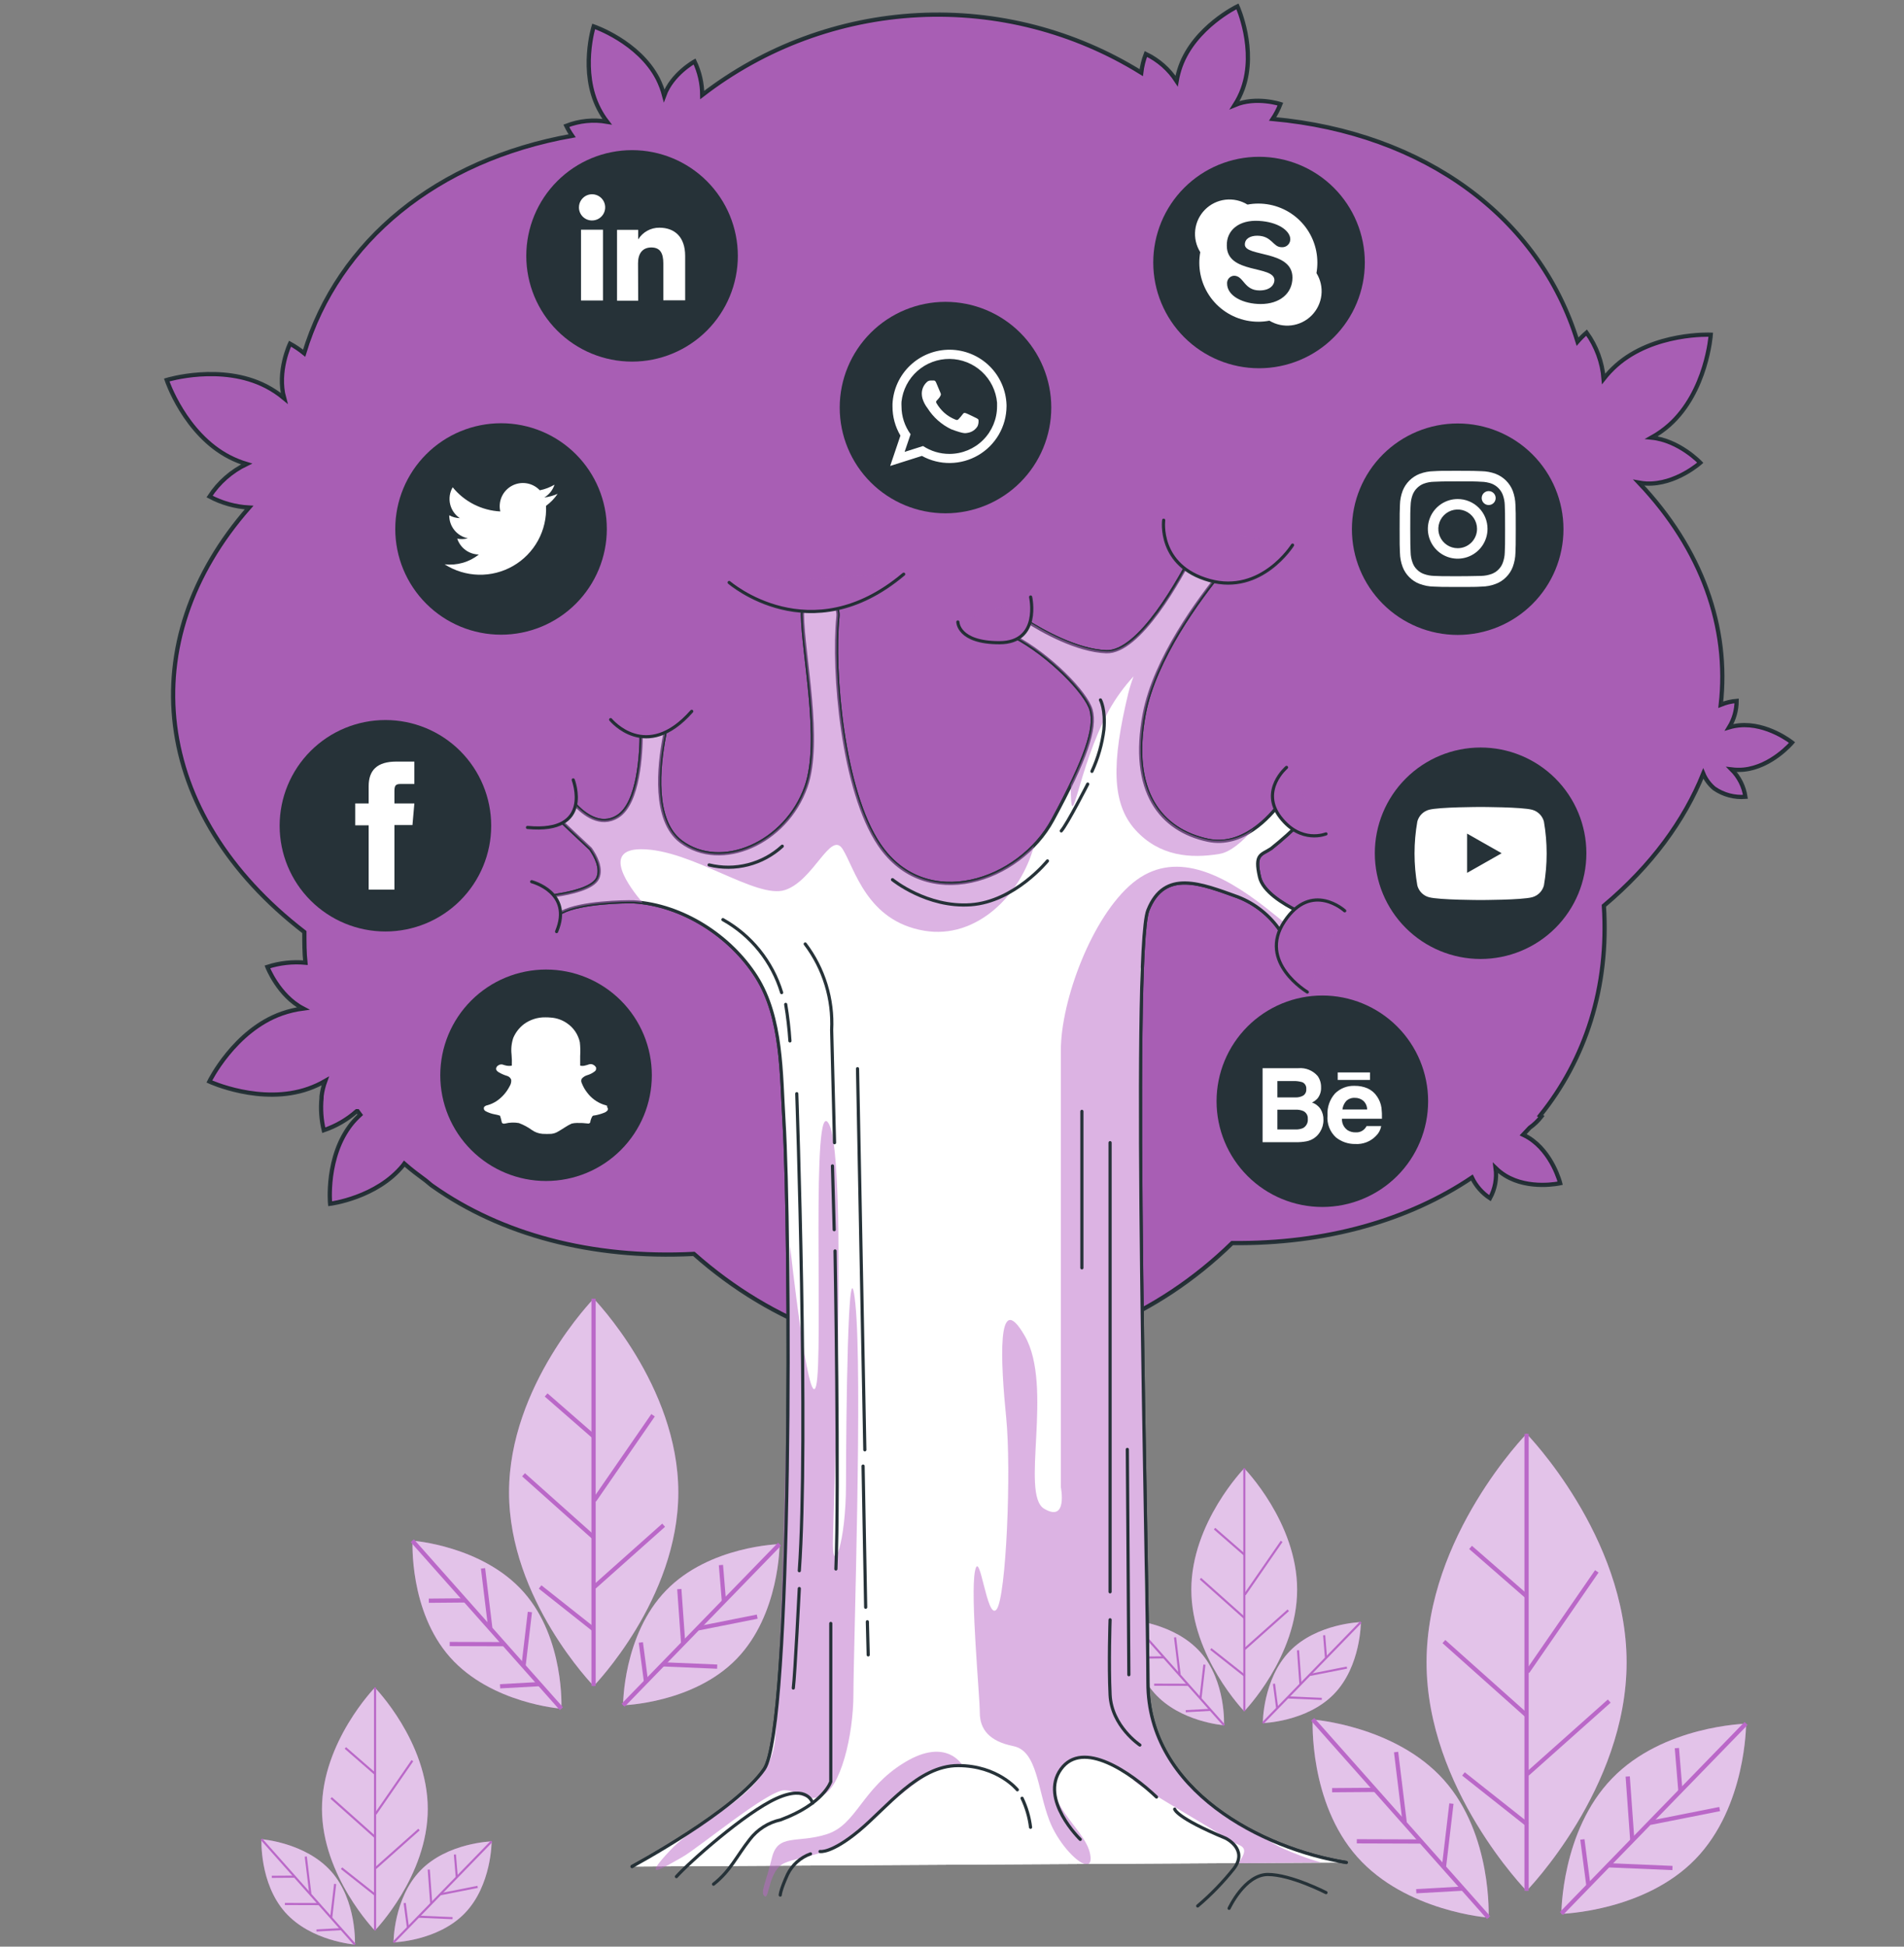 <svg width="450" height="460" viewBox="0 0 450 460" fill="none" xmlns="http://www.w3.org/2000/svg">
<rect x="0" y="0" width="450" height="460" fill="#808080" stroke="none"/>
<path d="M320.784 438.799C332.259 451.741 351.823 453.14 351.823 453.14C351.823 453.14 352.773 433.565 341.297 420.66C329.822 407.756 310.246 406.332 310.246 406.332C310.246 406.332 309.296 425.87 320.784 438.799Z" fill="#BA68C8"/>
<path opacity="0.6" d="M320.784 438.799C332.259 451.741 351.823 453.14 351.823 453.14C351.823 453.14 352.773 433.565 341.297 420.66C329.822 407.756 310.246 406.332 310.246 406.332C310.246 406.332 309.296 425.87 320.784 438.799Z" fill="white"/>
<path d="M337.16 392.816C337.16 422.634 360.799 446.807 360.799 446.807C360.799 446.807 384.437 422.634 384.437 392.816C384.437 362.997 360.799 338.812 360.799 338.812C360.799 338.812 337.16 362.985 337.16 392.816Z" fill="#BA68C8"/>
<path opacity="0.6" d="M337.16 392.816C337.16 422.634 360.799 446.807 360.799 446.807C360.799 446.807 384.437 422.634 384.437 392.816C384.437 362.997 360.799 338.812 360.799 338.812C360.799 338.812 337.16 362.985 337.16 392.816Z" fill="white"/>
<path d="M360.797 446.807V338.812" stroke="#BA68C8" stroke-miterlimit="10"/>
<path d="M360.797 377.199L347.559 365.656" stroke="#BA68C8" stroke-miterlimit="10"/>
<path d="M361.008 395.051L377.396 371.316" stroke="#BA68C8" stroke-miterlimit="10"/>
<path d="M360.796 405.333L341.258 387.906" stroke="#BA68C8" stroke-miterlimit="10"/>
<path d="M361.008 419.183L380.334 401.969" stroke="#BA68C8" stroke-miterlimit="10"/>
<path d="M361.009 431.151L345.883 419.184" stroke="#BA68C8" stroke-miterlimit="10"/>
<path d="M351.823 453.138L310.246 406.293" stroke="#BA68C8" stroke-miterlimit="10"/>
<path d="M325.019 422.949L314.844 423.024" stroke="#BA68C8" stroke-miterlimit="10"/>
<path d="M331.983 430.605L329.957 414.016" stroke="#BA68C8" stroke-miterlimit="10"/>
<path d="M335.86 435.152L320.672 435.102" stroke="#BA68C8" stroke-miterlimit="10"/>
<path d="M341.285 441.074L343.036 426.184" stroke="#BA68C8" stroke-miterlimit="10"/>
<path d="M345.886 446.273L334.723 446.899" stroke="#BA68C8" stroke-miterlimit="10"/>
<path d="M381.012 420.237C368.961 432.642 369.023 452.242 369.023 452.242C369.023 452.242 388.637 451.73 400.688 439.325C412.738 426.92 412.676 407.32 412.676 407.32C412.676 407.32 393.075 407.745 381.012 420.237Z" fill="#BA68C8"/>
<path opacity="0.6" d="M381.012 420.237C368.961 432.642 369.023 452.242 369.023 452.242C369.023 452.242 388.637 451.73 400.688 439.325C412.738 426.92 412.676 407.32 412.676 407.32C412.676 407.32 393.075 407.745 381.012 420.237Z" fill="white"/>
<path d="M369.023 452.176L412.676 407.254" stroke="#BA68C8" stroke-miterlimit="10"/>
<path d="M397.158 423.222L396.32 413.078" stroke="#BA68C8" stroke-miterlimit="10"/>
<path d="M390.035 430.732L406.436 427.484" stroke="#BA68C8" stroke-miterlimit="10"/>
<path d="M385.787 434.929L384.699 419.789" stroke="#BA68C8" stroke-miterlimit="10"/>
<path d="M380.273 440.777L395.274 441.415" stroke="#BA68C8" stroke-miterlimit="10"/>
<path d="M375.435 445.757L373.984 434.664" stroke="#BA68C8" stroke-miterlimit="10"/>
<path d="M106.371 391.615C116.109 402.583 132.685 403.77 132.685 403.77C132.685 403.77 133.485 387.181 123.759 376.213C114.034 365.245 97.508 364.07 97.508 364.07C97.508 364.07 96.645 380.66 106.371 391.615Z" fill="#BA68C8"/>
<path opacity="0.6" d="M106.371 391.615C116.109 402.583 132.685 403.77 132.685 403.77C132.685 403.77 133.485 387.181 123.759 376.213C114.034 365.245 97.508 364.07 97.508 364.07C97.508 364.07 96.645 380.66 106.371 391.615Z" fill="white"/>
<path d="M120.312 352.641C120.312 377.913 140.313 398.4 140.313 398.4C140.313 398.4 160.314 377.913 160.314 352.641C160.314 327.37 140.313 306.883 140.313 306.883C140.313 306.883 120.312 327.37 120.312 352.641Z" fill="#BA68C8"/>
<path opacity="0.6" d="M120.312 352.641C120.312 377.913 140.313 398.4 140.313 398.4C140.313 398.4 160.314 377.913 160.314 352.641C160.314 327.37 140.313 306.883 140.313 306.883C140.313 306.883 120.312 327.37 120.312 352.641Z" fill="white"/>
<path d="M140.285 398.4V306.883" stroke="#BA68C8" stroke-miterlimit="10"/>
<path d="M140.287 339.41L129.074 329.629" stroke="#BA68C8" stroke-miterlimit="10"/>
<path d="M140.461 354.542L154.349 334.43" stroke="#BA68C8" stroke-miterlimit="10"/>
<path d="M140.285 363.258L123.734 348.492" stroke="#BA68C8" stroke-miterlimit="10"/>
<path d="M140.461 375.001L156.849 360.41" stroke="#BA68C8" stroke-miterlimit="10"/>
<path d="M140.462 385.147L127.648 375.004" stroke="#BA68C8" stroke-miterlimit="10"/>
<path d="M132.685 403.77L97.445 364.07" stroke="#BA68C8" stroke-miterlimit="10"/>
<path d="M109.969 378.176L101.344 378.251" stroke="#BA68C8" stroke-miterlimit="10"/>
<path d="M115.873 384.675L114.16 370.609" stroke="#BA68C8" stroke-miterlimit="10"/>
<path d="M119.148 388.522L106.285 388.484" stroke="#BA68C8" stroke-miterlimit="10"/>
<path d="M123.746 393.555L125.234 380.926" stroke="#BA68C8" stroke-miterlimit="10"/>
<path d="M127.65 397.949L118.188 398.474" stroke="#BA68C8" stroke-miterlimit="10"/>
<path d="M157.425 375.826C147.212 386.344 147.262 402.959 147.262 402.959C147.262 402.959 163.875 402.522 174.088 392.003C184.301 381.485 184.251 364.883 184.251 364.883C184.251 364.883 167.638 365.27 157.425 375.826Z" fill="#BA68C8"/>
<path opacity="0.6" d="M157.425 375.826C147.212 386.344 147.262 402.959 147.262 402.959C147.262 402.959 163.875 402.522 174.088 392.003C184.301 381.485 184.251 364.883 184.251 364.883C184.251 364.883 167.638 365.27 157.425 375.826Z" fill="white"/>
<path d="M147.262 402.959L184.251 364.883" stroke="#BA68C8" stroke-miterlimit="10"/>
<path d="M171.099 378.415L170.387 369.82" stroke="#BA68C8" stroke-miterlimit="10"/>
<path d="M165.062 384.78L178.963 382.02" stroke="#BA68C8" stroke-miterlimit="10"/>
<path d="M161.464 388.333L160.551 375.504" stroke="#BA68C8" stroke-miterlimit="10"/>
<path d="M156.801 393.293L169.501 393.831" stroke="#BA68C8" stroke-miterlimit="10"/>
<path d="M152.699 397.515L151.461 388.121" stroke="#BA68C8" stroke-miterlimit="10"/>
<path d="M67.395 451.877C73.496 458.748 83.884 459.498 83.884 459.498C83.884 459.498 84.384 449.104 78.283 442.233C72.183 435.363 61.795 434.613 61.795 434.613C61.795 434.613 61.295 445.007 67.395 451.877Z" fill="#BA68C8"/>
<path opacity="0.6" d="M67.395 451.877C73.496 458.748 83.884 459.498 83.884 459.498C83.884 459.498 84.384 449.104 78.283 442.233C72.183 435.363 61.795 434.613 61.795 434.613C61.795 434.613 61.295 445.007 67.395 451.877Z" fill="white"/>
<path d="M76.098 427.455C76.098 443.295 88.598 456.186 88.598 456.186C88.598 456.186 101.099 443.345 101.099 427.455C101.099 411.565 88.598 398.785 88.598 398.785C88.598 398.785 76.098 411.615 76.098 427.455Z" fill="#BA68C8"/>
<path opacity="0.6" d="M76.098 427.455C76.098 443.295 88.598 456.186 88.598 456.186C88.598 456.186 101.099 443.345 101.099 427.455C101.099 411.565 88.598 398.785 88.598 398.785C88.598 398.785 76.098 411.615 76.098 427.455Z" fill="white"/>
<path d="M88.644 456.136V398.785" stroke="#BA68C8" stroke-width="0.5" stroke-miterlimit="10"/>
<path d="M88.65 419.164L81.625 413.043" stroke="#BA68C8" stroke-width="0.5" stroke-miterlimit="10"/>
<path d="M88.762 428.643L97.462 416.051" stroke="#BA68C8" stroke-width="0.5" stroke-miterlimit="10"/>
<path d="M88.649 434.104L78.273 424.859" stroke="#BA68C8" stroke-width="0.5" stroke-miterlimit="10"/>
<path d="M88.762 441.46L99.025 432.328" stroke="#BA68C8" stroke-width="0.5" stroke-miterlimit="10"/>
<path d="M88.76 447.823L80.723 441.465" stroke="#BA68C8" stroke-width="0.5" stroke-miterlimit="10"/>
<path d="M83.882 459.498L61.793 434.613" stroke="#BA68C8" stroke-width="0.5" stroke-miterlimit="10"/>
<path d="M69.647 443.461L64.234 443.498" stroke="#BA68C8" stroke-width="0.5" stroke-miterlimit="10"/>
<path d="M73.345 447.534L72.269 438.715" stroke="#BA68C8" stroke-width="0.5" stroke-miterlimit="10"/>
<path d="M75.395 449.939L67.332 449.914" stroke="#BA68C8" stroke-width="0.5" stroke-miterlimit="10"/>
<path d="M78.285 453.091L79.21 445.184" stroke="#BA68C8" stroke-width="0.5" stroke-miterlimit="10"/>
<path d="M80.735 455.852L74.797 456.177" stroke="#BA68C8" stroke-width="0.5" stroke-miterlimit="10"/>
<path d="M99.383 441.983C92.983 448.579 93.008 458.985 93.008 458.985C93.008 458.985 103.421 458.71 109.821 452.127C116.221 445.543 116.196 435.125 116.196 435.125C116.196 435.125 105.783 435.4 99.383 441.983Z" fill="#BA68C8"/>
<path opacity="0.6" d="M99.383 441.983C92.983 448.579 93.008 458.985 93.008 458.985C93.008 458.985 103.421 458.71 109.821 452.127C116.221 445.543 116.196 435.125 116.196 435.125C116.196 435.125 105.783 435.4 99.383 441.983Z" fill="white"/>
<path d="M93.008 458.985L116.196 435.125" stroke="#BA68C8" stroke-width="0.5" stroke-miterlimit="10"/>
<path d="M107.962 443.611L107.512 438.227" stroke="#BA68C8" stroke-width="0.5" stroke-miterlimit="10"/>
<path d="M104.172 447.595L112.885 445.871" stroke="#BA68C8" stroke-width="0.5" stroke-miterlimit="10"/>
<path d="M101.92 449.818L101.332 441.785" stroke="#BA68C8" stroke-width="0.5" stroke-miterlimit="10"/>
<path d="M98.984 452.926L106.96 453.263" stroke="#BA68C8" stroke-width="0.5" stroke-miterlimit="10"/>
<path d="M96.424 455.575L95.648 449.691" stroke="#BA68C8" stroke-width="0.5" stroke-miterlimit="10"/>
<path d="M272.816 400.061C278.904 406.932 289.292 407.681 289.292 407.681C289.292 407.681 289.804 397.288 283.704 390.417C277.604 383.546 267.216 382.797 267.216 382.797C267.216 382.797 266.741 393.19 272.816 400.061Z" fill="#BA68C8"/>
<path opacity="0.6" d="M272.816 400.061C278.904 406.932 289.292 407.681 289.292 407.681C289.292 407.681 289.804 397.288 283.704 390.417C277.604 383.546 267.216 382.797 267.216 382.797C267.216 382.797 266.741 393.19 272.816 400.061Z" fill="white"/>
<path d="M281.566 375.638C281.566 391.478 294.067 404.37 294.067 404.37C294.067 404.37 306.568 391.528 306.568 375.638C306.568 359.748 294.067 346.969 294.067 346.969C294.067 346.969 281.566 359.811 281.566 375.638Z" fill="#BA68C8"/>
<path opacity="0.6" d="M281.566 375.638C281.566 391.478 294.067 404.37 294.067 404.37C294.067 404.37 306.568 391.528 306.568 375.638C306.568 359.748 294.067 346.969 294.067 346.969C294.067 346.969 281.566 359.811 281.566 375.638Z" fill="white"/>
<path d="M294.094 404.32V346.969" stroke="#BA68C8" stroke-width="0.5" stroke-miterlimit="10"/>
<path d="M294.093 367.356L287.055 361.223" stroke="#BA68C8" stroke-width="0.5" stroke-miterlimit="10"/>
<path d="M294.207 376.826L302.907 364.234" stroke="#BA68C8" stroke-width="0.5" stroke-miterlimit="10"/>
<path d="M294.094 382.3L283.719 373.043" stroke="#BA68C8" stroke-width="0.5" stroke-miterlimit="10"/>
<path d="M294.207 389.656L304.47 380.512" stroke="#BA68C8" stroke-width="0.5" stroke-miterlimit="10"/>
<path d="M294.21 396.006L286.172 389.66" stroke="#BA68C8" stroke-width="0.5" stroke-miterlimit="10"/>
<path d="M289.318 407.681L267.242 382.797" stroke="#BA68C8" stroke-width="0.5" stroke-miterlimit="10"/>
<path d="M275.096 391.641L269.684 391.691" stroke="#BA68C8" stroke-width="0.5" stroke-miterlimit="10"/>
<path d="M278.794 395.717L277.719 386.91" stroke="#BA68C8" stroke-width="0.5" stroke-miterlimit="10"/>
<path d="M280.844 398.123L272.781 398.098" stroke="#BA68C8" stroke-width="0.5" stroke-miterlimit="10"/>
<path d="M283.73 401.271L284.656 393.363" stroke="#BA68C8" stroke-width="0.5" stroke-miterlimit="10"/>
<path d="M286.171 404.031L280.246 404.356" stroke="#BA68C8" stroke-width="0.5" stroke-miterlimit="10"/>
<path d="M304.832 390.167C298.432 396.763 298.457 407.169 298.457 407.169C298.457 407.169 308.87 406.894 315.27 400.31C321.671 393.727 321.633 383.309 321.633 383.309C321.633 383.309 311.233 383.583 304.832 390.167Z" fill="#BA68C8"/>
<path opacity="0.6" d="M304.832 390.167C298.432 396.763 298.457 407.169 298.457 407.169C298.457 407.169 308.87 406.894 315.27 400.31C321.671 393.727 321.633 383.309 321.633 383.309C321.633 383.309 311.233 383.583 304.832 390.167Z" fill="white"/>
<path d="M298.457 407.169L321.633 383.309" stroke="#BA68C8" stroke-width="0.5" stroke-miterlimit="10"/>
<path d="M313.395 391.794L312.957 386.41" stroke="#BA68C8" stroke-width="0.5" stroke-miterlimit="10"/>
<path d="M309.621 395.778L318.334 394.055" stroke="#BA68C8" stroke-width="0.5" stroke-miterlimit="10"/>
<path d="M307.356 398.01L306.781 389.965" stroke="#BA68C8" stroke-width="0.5" stroke-miterlimit="10"/>
<path d="M304.43 401.109L312.393 401.447" stroke="#BA68C8" stroke-width="0.5" stroke-miterlimit="10"/>
<path d="M301.869 403.759L301.094 397.875" stroke="#BA68C8" stroke-width="0.5" stroke-miterlimit="10"/>
<path d="M412.083 181.874C418.696 181.224 423.546 175.465 423.546 175.465C423.546 175.465 417.671 170.756 411.046 171.405C410.241 171.481 409.445 171.636 408.671 171.867C409.824 169.987 410.438 167.827 410.446 165.621C409.157 165.728 407.892 166.031 406.695 166.521C408.746 148.295 402.27 129.794 387.344 114.054C387.935 114.163 388.532 114.234 389.132 114.266C396.032 114.566 401.858 109.344 401.858 109.344C401.858 109.344 396.857 104.06 390.32 103.411C391.816 102.574 393.22 101.582 394.507 100.45C403.395 92.543 404.333 79.088 404.333 79.088C404.333 79.088 390.857 78.464 381.969 86.371C380.892 87.338 379.901 88.395 379.007 89.532C378.691 85.589 377.299 81.808 374.981 78.601C374.217 79.255 373.502 79.965 372.844 80.725C363.856 51.419 336.792 31.369 300.79 28.108C301.524 27.007 302.135 25.83 302.615 24.598C302.615 24.598 296.865 22.699 291.815 24.835C292.584 23.628 293.221 22.343 293.715 21C297.078 11.694 292.465 1.5 292.465 1.5C292.465 1.5 282.364 6.372 279.002 15.666C278.599 16.8 278.293 17.966 278.089 19.151C276.299 16.391 273.781 14.178 270.814 12.755C270.272 14.175 269.906 15.656 269.726 17.165C253.955 7.372 235.565 2.63 217.021 3.574C198.477 4.519 180.665 11.105 165.971 22.449C165.95 19.709 165.332 17.006 164.158 14.529C164.158 14.529 158.833 17.452 156.971 22.587C156.607 21.205 156.1 19.865 155.458 18.589C150.933 9.845 140.307 6.234 140.307 6.234C140.307 6.234 136.982 16.94 141.557 25.735C142.105 26.803 142.749 27.82 143.482 28.77C140.242 28.205 136.909 28.538 133.844 29.732C134.239 30.551 134.698 31.336 135.22 32.081C103.28 37.765 79.929 56.915 71.879 83.461C70.836 82.612 69.719 81.86 68.541 81.212C68.541 81.212 65.404 87.77 67.154 94.104C65.835 93.007 64.402 92.056 62.879 91.268C52.303 85.822 39.402 89.794 39.402 89.794C39.402 89.794 43.665 102.586 54.253 108.02C55.543 108.682 56.89 109.225 58.278 109.644C54.711 111.354 51.684 114.012 49.528 117.327C52.412 118.87 55.599 119.761 58.866 119.938C31.089 151.555 35.627 192.292 71.929 220.249C71.929 222.748 71.929 225.109 72.179 227.482C69.146 227.206 66.089 227.546 63.191 228.482C63.191 228.482 65.804 235.265 71.629 238.313C69.926 238.536 68.25 238.933 66.629 239.5C55.378 243.472 49.478 255.564 49.478 255.564C49.478 255.564 61.716 261.223 72.929 257.251C74.294 256.769 75.613 256.163 76.867 255.44C76.437 256.61 76.143 257.825 75.992 259.062C75.985 259.2 75.985 259.337 75.992 259.474C75.745 262.022 75.922 264.593 76.517 267.082C79.382 266.114 82.025 264.585 84.292 262.585H84.505C84.705 262.872 84.917 263.147 85.13 263.422C84.393 264.09 83.708 264.812 83.079 265.583C76.904 273.316 78.017 284.459 78.017 284.459C78.017 284.459 89.055 283.072 95.305 275.327L95.555 274.977C97.218 276.451 98.843 277.65 100.655 278.987C101.443 279.637 101.905 280.061 102.393 280.374C118.369 291.617 139.657 297.538 163.996 296.301C201.573 329.655 255.45 328.568 291.215 293.74C313.516 293.978 332.967 288.294 347.88 278.263C348.831 280.247 350.31 281.933 352.155 283.135C353.348 280.959 353.812 278.46 353.48 276.002C354.168 276.673 354.927 277.268 355.743 277.775C361.393 281.261 368.744 279.599 368.744 279.599C368.744 279.599 366.918 272.304 361.243 268.819C360.838 268.573 360.421 268.347 359.993 268.144C360.518 267.594 361.031 267.045 361.531 266.495C362.583 265.751 363.519 264.854 364.306 263.834L363.981 263.634C374.706 250.343 380.319 233.266 379.069 214.028C390.32 204.572 398.07 193.928 402.558 182.798C403.131 184.169 404.027 185.382 405.17 186.333C407.322 187.812 409.918 188.504 412.521 188.294C412.152 185.845 411.009 183.577 409.258 181.824C410.196 181.937 411.142 181.954 412.083 181.874Z" fill="#BA68C8" stroke="#263238" stroke-miterlimit="10"/>
<path opacity="0.1" d="M412.083 181.874C418.696 181.224 423.546 175.465 423.546 175.465C423.546 175.465 417.671 170.756 411.046 171.405C410.241 171.481 409.445 171.636 408.671 171.867C409.824 169.987 410.438 167.827 410.446 165.621C409.157 165.728 407.892 166.031 406.695 166.521C408.746 148.295 402.27 129.794 387.344 114.054C387.935 114.163 388.532 114.234 389.132 114.266C396.032 114.566 401.858 109.344 401.858 109.344C401.858 109.344 396.857 104.06 390.32 103.411C391.816 102.574 393.22 101.582 394.507 100.45C403.395 92.543 404.333 79.088 404.333 79.088C404.333 79.088 390.857 78.464 381.969 86.371C380.892 87.338 379.901 88.395 379.007 89.532C378.691 85.589 377.299 81.808 374.981 78.601C374.217 79.255 373.502 79.965 372.844 80.725C363.856 51.419 336.792 31.369 300.79 28.108C301.524 27.007 302.135 25.83 302.615 24.598C302.615 24.598 296.865 22.699 291.815 24.835C292.584 23.628 293.221 22.343 293.715 21C297.078 11.694 292.465 1.5 292.465 1.5C292.465 1.5 282.364 6.372 279.002 15.666C278.599 16.8 278.293 17.966 278.089 19.151C276.299 16.391 273.781 14.178 270.814 12.755C270.272 14.175 269.906 15.656 269.726 17.165C253.955 7.372 235.565 2.63 217.021 3.574C198.477 4.519 180.665 11.105 165.971 22.449C165.95 19.709 165.332 17.006 164.158 14.529C164.158 14.529 158.833 17.452 156.971 22.587C156.607 21.205 156.1 19.865 155.458 18.589C150.933 9.845 140.307 6.234 140.307 6.234C140.307 6.234 136.982 16.94 141.557 25.735C142.105 26.803 142.749 27.82 143.482 28.77C140.242 28.205 136.909 28.538 133.844 29.732C134.239 30.551 134.698 31.336 135.22 32.081C103.28 37.765 79.929 56.915 71.879 83.461C70.836 82.612 69.719 81.86 68.541 81.212C68.541 81.212 65.404 87.77 67.154 94.104C65.835 93.007 64.402 92.056 62.879 91.268C52.303 85.822 39.402 89.794 39.402 89.794C39.402 89.794 43.665 102.586 54.253 108.02C55.543 108.682 56.89 109.225 58.278 109.644C54.711 111.354 51.684 114.012 49.528 117.327C52.412 118.87 55.599 119.761 58.866 119.938C31.089 151.555 35.627 192.292 71.929 220.249C71.929 222.748 71.929 225.109 72.179 227.482C69.146 227.206 66.089 227.546 63.191 228.482C63.191 228.482 65.804 235.265 71.629 238.313C69.926 238.536 68.25 238.933 66.629 239.5C55.378 243.472 49.478 255.564 49.478 255.564C49.478 255.564 61.716 261.223 72.929 257.251C74.294 256.769 75.613 256.163 76.867 255.44C76.544 256.302 76.301 257.193 76.142 258.1C75.977 259.008 75.881 259.927 75.854 260.849C75.805 261.681 75.805 262.515 75.854 263.347C75.854 264.022 75.979 264.696 76.092 265.358C76.154 265.795 76.242 266.233 76.342 266.607C76.342 266.745 76.342 266.87 76.429 267.007C79.294 266.039 81.937 264.51 84.204 262.51H84.417C84.617 262.797 84.83 263.072 85.042 263.347C84.305 264.015 83.62 264.737 82.992 265.508C76.817 273.241 77.929 284.384 77.929 284.384C77.929 284.384 89.055 283.072 95.305 275.327L95.555 274.977C97.218 276.451 98.618 277.476 100.418 278.825C101.43 279.562 101.918 280.074 102.393 280.374C118.369 291.617 139.657 297.538 163.996 296.301C201.573 329.655 255.45 328.568 291.215 293.74C313.516 293.978 332.967 288.294 347.88 278.263C348.831 280.247 350.31 281.933 352.155 283.135C353.348 280.959 353.812 278.46 353.48 276.002C354.168 276.673 354.927 277.268 355.743 277.775C361.393 281.261 368.744 279.599 368.744 279.599C368.744 279.599 366.918 272.304 361.243 268.819C360.838 268.573 360.421 268.347 359.993 268.144C360.518 267.594 361.031 267.045 361.531 266.495C362.583 265.751 363.519 264.854 364.306 263.834L363.981 263.634C374.706 250.343 380.319 233.266 379.069 214.028C390.32 204.572 398.07 193.928 402.558 182.798C403.131 184.169 404.027 185.382 405.17 186.333C407.322 187.812 409.918 188.504 412.521 188.294C412.152 185.845 411.009 183.577 409.258 181.824C410.196 181.937 411.142 181.954 412.083 181.874Z" fill="black"/>
<path d="M318.189 440.108C298.488 436.96 271.3 423.169 271.3 397.635C271.3 372.101 267.362 224.919 271.3 215.076C275.237 205.232 283.913 208.829 292.551 211.928C296.618 213.505 300.107 216.286 302.551 219.897C302.827 220.31 303.191 220.656 303.617 220.911C304.043 221.165 304.52 221.322 305.014 221.37C305.508 221.418 306.007 221.356 306.473 221.187C306.94 221.019 307.364 220.749 307.714 220.397C308.048 220.028 308.293 219.587 308.429 219.108C308.565 218.629 308.589 218.125 308.498 217.636C308.407 217.146 308.205 216.684 307.906 216.286C307.608 215.887 307.221 215.563 306.776 215.338C303.226 213.589 298.401 210.616 297.676 207.206C296.426 201.696 298.063 202.084 300.426 200.51C302.966 198.491 305.383 196.321 307.664 194.014C308.026 193.708 308.318 193.329 308.523 192.902C308.727 192.474 308.839 192.008 308.85 191.535C308.86 191.061 308.771 190.591 308.586 190.155C308.402 189.718 308.127 189.326 307.779 189.004C307.432 188.682 307.02 188.437 306.571 188.286C306.122 188.134 305.646 188.08 305.174 188.126C304.703 188.172 304.246 188.317 303.835 188.553C303.424 188.788 303.067 189.108 302.789 189.492C299.951 193.314 293.551 200.272 285.463 198.548C274.425 196.187 266.937 187.131 270.462 168.567C272.962 155.738 283.15 141.772 289.213 134.414C289.668 133.938 290 133.359 290.181 132.727C290.362 132.094 290.386 131.427 290.252 130.783C290.118 130.139 289.829 129.538 289.411 129.03C288.993 128.522 288.457 128.123 287.85 127.868C286.881 127.429 285.779 127.381 284.774 127.735C283.77 128.089 282.942 128.817 282.463 129.767C278.9 136.85 269.287 154.314 261.424 154.002C254.511 153.727 246.423 149.192 242.236 146.506C241.959 146.319 241.646 146.192 241.317 146.133C240.988 146.074 240.65 146.084 240.325 146.163C240.001 146.242 239.696 146.387 239.431 146.591C239.166 146.794 238.946 147.05 238.785 147.343C238.507 147.886 238.453 148.516 238.636 149.098C238.818 149.68 239.222 150.167 239.761 150.454C247.998 154.776 256.774 163.72 257.874 167.78C259.061 172.115 256.699 179.198 248.823 193.764C240.948 208.33 218.822 215.813 207.846 199.673C199.096 186.831 196.771 158.549 198.033 145.794C198.101 145.222 198.053 144.643 197.894 144.089C197.734 143.536 197.465 143.02 197.103 142.572C196.74 142.124 196.292 141.753 195.785 141.48C195.277 141.208 194.72 141.039 194.146 140.985C193.564 140.947 192.981 141.03 192.432 141.228C191.884 141.426 191.383 141.736 190.96 142.137C190.538 142.538 190.203 143.023 189.976 143.56C189.75 144.097 189.637 144.675 189.646 145.257C189.796 154.839 194.271 175.238 190.508 185.894C185.783 199.286 170.42 205.969 160.957 198.886C154.306 193.889 155.656 181.097 157.044 173.902C157.182 173.445 157.196 172.96 157.086 172.497C156.975 172.033 156.743 171.607 156.414 171.261C156.085 170.916 155.671 170.664 155.213 170.531C154.754 170.398 154.269 170.388 153.806 170.504C153.17 170.621 152.594 170.958 152.181 171.455C151.767 171.953 151.542 172.58 151.544 173.227C151.544 177.937 151.006 189.804 145.993 192.927C141.868 195.5 137.918 192.365 135.68 189.879C135.241 189.38 134.628 189.068 133.966 189.005C133.304 188.942 132.643 189.134 132.118 189.542C131.832 189.771 131.599 190.057 131.433 190.383C131.268 190.709 131.174 191.067 131.157 191.432C131.14 191.797 131.202 192.162 131.337 192.502C131.473 192.841 131.679 193.148 131.943 193.402C133.58 194.963 136.28 197.512 139.556 200.572C140.731 202.234 142.318 205.132 141.268 207.505C140.218 209.879 134.768 211.078 131.53 211.54C131.236 211.584 130.955 211.69 130.706 211.851C130.456 212.012 130.244 212.224 130.083 212.473C129.922 212.723 129.816 213.004 129.773 213.298C129.729 213.591 129.749 213.891 129.83 214.176V214.276C129.92 214.579 130.076 214.859 130.288 215.093C130.5 215.328 130.762 215.512 131.055 215.632C131.348 215.752 131.664 215.805 131.98 215.786C132.296 215.768 132.603 215.679 132.88 215.525C137.243 213.239 147.506 213.027 149.781 213.102C161.332 213.839 172.632 221.134 178.77 230.791C184.908 240.447 184.595 253.714 185.283 264.794C186.858 290.378 187.333 408.179 180.633 418.022C173.932 427.866 149.381 441.058 149.381 441.058" fill="white"/>
<path d="M318.189 440.108C298.488 436.96 271.3 423.169 271.3 397.635C271.3 372.101 267.362 224.919 271.3 215.076C275.237 205.232 283.913 208.829 292.551 211.928C296.618 213.505 300.107 216.286 302.551 219.897C302.827 220.31 303.191 220.656 303.617 220.911C304.043 221.165 304.52 221.322 305.014 221.37C305.508 221.418 306.007 221.356 306.473 221.187C306.94 221.019 307.364 220.749 307.714 220.397C308.048 220.028 308.293 219.587 308.429 219.108C308.565 218.629 308.589 218.125 308.498 217.636C308.407 217.146 308.205 216.684 307.906 216.286C307.608 215.887 307.221 215.563 306.776 215.338C303.226 213.589 298.401 210.616 297.676 207.206C296.426 201.696 298.063 202.084 300.426 200.51C302.966 198.491 305.383 196.321 307.664 194.014C308.026 193.708 308.318 193.329 308.523 192.902C308.727 192.474 308.839 192.008 308.85 191.535C308.86 191.061 308.771 190.591 308.586 190.155C308.402 189.718 308.127 189.326 307.779 189.004C307.432 188.682 307.02 188.437 306.571 188.286C306.122 188.134 305.646 188.08 305.174 188.126C304.703 188.172 304.246 188.317 303.835 188.553C303.424 188.788 303.067 189.108 302.789 189.492C299.951 193.314 293.551 200.272 285.463 198.548C274.425 196.187 266.937 187.131 270.462 168.567C272.962 155.738 283.15 141.772 289.213 134.414C289.668 133.938 290 133.359 290.181 132.727C290.362 132.094 290.386 131.427 290.252 130.783C290.118 130.139 289.829 129.538 289.411 129.03C288.993 128.522 288.457 128.123 287.85 127.868C286.881 127.429 285.779 127.381 284.774 127.735C283.77 128.089 282.942 128.817 282.463 129.767C278.9 136.85 269.287 154.314 261.424 154.002C254.511 153.727 246.423 149.192 242.236 146.506C241.959 146.319 241.646 146.192 241.317 146.133C240.988 146.074 240.65 146.084 240.325 146.163C240.001 146.242 239.696 146.387 239.431 146.591C239.166 146.794 238.946 147.05 238.785 147.343C238.507 147.886 238.453 148.516 238.636 149.098C238.818 149.68 239.222 150.167 239.761 150.454C247.998 154.776 256.774 163.72 257.874 167.78C259.061 172.115 256.699 179.198 248.823 193.764C240.948 208.33 218.822 215.813 207.846 199.673C199.096 186.831 196.771 158.549 198.033 145.794C198.101 145.222 198.053 144.643 197.894 144.089C197.734 143.536 197.465 143.02 197.103 142.572C196.74 142.124 196.292 141.753 195.785 141.48C195.277 141.208 194.72 141.039 194.146 140.985C193.564 140.947 192.981 141.03 192.432 141.228C191.884 141.426 191.383 141.736 190.96 142.137C190.538 142.538 190.203 143.023 189.976 143.56C189.75 144.097 189.637 144.675 189.646 145.257C189.796 154.839 194.271 175.238 190.508 185.894C185.783 199.286 170.42 205.969 160.957 198.886C154.306 193.889 155.656 181.097 157.044 173.902C157.182 173.445 157.196 172.96 157.086 172.497C156.975 172.033 156.743 171.607 156.414 171.261C156.085 170.916 155.671 170.664 155.213 170.531C154.754 170.398 154.269 170.388 153.806 170.504C153.17 170.621 152.594 170.958 152.181 171.455C151.767 171.953 151.542 172.58 151.544 173.227C151.544 177.937 151.006 189.804 145.993 192.927C141.868 195.5 137.918 192.365 135.68 189.879C135.241 189.38 134.628 189.068 133.966 189.005C133.304 188.942 132.643 189.134 132.118 189.542C131.832 189.771 131.599 190.057 131.433 190.383C131.268 190.709 131.174 191.067 131.157 191.432C131.14 191.797 131.202 192.162 131.337 192.502C131.473 192.841 131.679 193.148 131.943 193.402C133.58 194.963 136.28 197.512 139.556 200.572C140.731 202.234 142.318 205.132 141.268 207.505C140.218 209.879 134.768 211.078 131.53 211.54C131.236 211.584 130.955 211.69 130.706 211.851C130.456 212.012 130.244 212.224 130.083 212.473C129.922 212.723 129.816 213.004 129.773 213.298C129.729 213.591 129.749 213.891 129.83 214.176V214.276C129.92 214.579 130.076 214.859 130.288 215.093C130.5 215.328 130.762 215.512 131.055 215.632C131.348 215.752 131.664 215.805 131.98 215.786C132.296 215.768 132.603 215.679 132.88 215.525C137.243 213.239 147.506 213.027 149.781 213.102C161.332 213.839 172.632 221.134 178.77 230.791C184.908 240.447 184.595 253.714 185.283 264.794C186.858 290.378 187.333 408.179 180.633 418.022C173.932 427.866 149.381 441.058 149.381 441.058" stroke="#263238" stroke-width="0.75" stroke-linecap="round" stroke-linejoin="round"/>
<path d="M318.189 440.108C298.488 436.96 271.3 423.169 271.3 397.635C271.3 372.101 267.362 224.919 271.3 215.076C275.237 205.232 283.913 208.829 292.551 211.928C296.618 213.505 300.107 216.286 302.551 219.897C302.827 220.31 303.191 220.656 303.617 220.911C304.043 221.165 304.52 221.322 305.014 221.37C305.508 221.418 306.007 221.356 306.473 221.187C306.94 221.019 307.364 220.749 307.714 220.397C308.048 220.028 308.293 219.587 308.429 219.108C308.565 218.629 308.589 218.125 308.498 217.636C308.407 217.146 308.205 216.684 307.906 216.286C307.608 215.887 307.221 215.563 306.776 215.338C303.226 213.589 298.401 210.616 297.676 207.206C296.426 201.696 298.063 202.084 300.426 200.51C302.966 198.491 305.383 196.321 307.664 194.014C308.026 193.708 308.318 193.329 308.523 192.902C308.727 192.474 308.839 192.008 308.85 191.535C308.86 191.061 308.771 190.591 308.586 190.155C308.402 189.718 308.127 189.326 307.779 189.004C307.432 188.682 307.02 188.437 306.571 188.286C306.122 188.134 305.646 188.08 305.174 188.126C304.703 188.172 304.246 188.317 303.835 188.553C303.424 188.788 303.067 189.108 302.789 189.492C299.951 193.314 293.551 200.272 285.463 198.548C274.425 196.187 266.937 187.131 270.462 168.567C272.962 155.738 283.15 141.772 289.213 134.414C289.668 133.938 290 133.359 290.181 132.727C290.362 132.094 290.386 131.427 290.252 130.783C290.118 130.139 289.829 129.538 289.411 129.03C288.993 128.522 288.457 128.123 287.85 127.868C286.881 127.429 285.779 127.381 284.774 127.735C283.77 128.089 282.942 128.817 282.463 129.767C278.9 136.85 269.287 154.314 261.424 154.002C254.511 153.727 246.423 149.192 242.236 146.506C241.959 146.319 241.646 146.192 241.317 146.133C240.988 146.074 240.65 146.084 240.325 146.163C240.001 146.242 239.696 146.387 239.431 146.591C239.166 146.794 238.946 147.05 238.785 147.343C238.507 147.886 238.453 148.516 238.636 149.098C238.818 149.68 239.222 150.167 239.761 150.454C247.998 154.776 256.774 163.72 257.874 167.78C259.061 172.115 256.699 179.198 248.823 193.764C240.948 208.33 218.822 215.813 207.846 199.673C199.096 186.831 196.771 158.549 198.033 145.794C198.101 145.222 198.053 144.643 197.894 144.089C197.734 143.536 197.465 143.02 197.103 142.572C196.74 142.124 196.292 141.753 195.785 141.48C195.277 141.208 194.72 141.039 194.146 140.985C193.564 140.947 192.981 141.03 192.432 141.228C191.884 141.426 191.383 141.736 190.96 142.137C190.538 142.538 190.203 143.023 189.976 143.56C189.75 144.097 189.637 144.675 189.646 145.257C189.796 154.839 194.271 175.238 190.508 185.894C185.783 199.286 170.42 205.969 160.957 198.886C154.306 193.889 155.656 181.097 157.044 173.902C157.182 173.445 157.196 172.96 157.086 172.497C156.975 172.033 156.743 171.607 156.414 171.261C156.085 170.916 155.671 170.664 155.213 170.531C154.754 170.398 154.269 170.388 153.806 170.504C153.17 170.621 152.594 170.958 152.181 171.455C151.767 171.953 151.542 172.58 151.544 173.227C151.544 177.937 151.006 189.804 145.993 192.927C141.868 195.5 137.918 192.365 135.68 189.879C135.241 189.38 134.628 189.068 133.966 189.005C133.304 188.942 132.643 189.134 132.118 189.542C131.832 189.771 131.599 190.057 131.433 190.383C131.268 190.709 131.174 191.067 131.157 191.432C131.14 191.797 131.202 192.162 131.337 192.502C131.473 192.841 131.679 193.148 131.943 193.402C133.58 194.963 136.28 197.512 139.556 200.572C140.731 202.234 142.318 205.132 141.268 207.505C140.218 209.879 134.768 211.078 131.53 211.54C131.236 211.584 130.955 211.69 130.706 211.851C130.456 212.012 130.244 212.224 130.083 212.473C129.922 212.723 129.816 213.004 129.773 213.298C129.729 213.591 129.749 213.891 129.83 214.176V214.276C129.92 214.579 130.076 214.859 130.288 215.093C130.5 215.328 130.762 215.512 131.055 215.632C131.348 215.752 131.664 215.805 131.98 215.786C132.296 215.768 132.603 215.679 132.88 215.525C137.243 213.239 147.506 213.027 149.781 213.102C161.332 213.839 172.632 221.134 178.77 230.791C184.908 240.447 184.595 253.714 185.283 264.794C186.858 290.378 187.333 408.179 180.633 418.022C173.932 427.866 149.381 441.058 149.381 441.058" fill="white"/>
<g style="mix-blend-mode:multiply" opacity="0.5">
<path d="M312.348 440.135C308.919 439.158 305.574 437.904 302.348 436.387C302.348 436.387 300.31 435.313 297.248 433.352C287.985 428.742 279.522 421.946 274.909 412.877C274.596 412.402 274.296 411.94 274.009 411.465L273.871 410.641C272.144 406.501 271.26 402.059 271.271 397.574C271.271 395.001 271.271 391.191 271.159 386.444C270.696 380.073 270.421 373.19 270.609 366.706C270.609 364.845 270.684 362.159 270.709 358.849C270.071 322.834 269.196 272.303 269.646 241.573C269.534 233.79 269.471 229.018 269.471 229.018C269.471 229.018 269.646 228.381 270.009 227.407C270.284 220.873 270.696 216.464 271.259 215.015C275.197 205.171 283.872 208.768 292.51 211.867C296.577 213.444 300.066 216.225 302.51 219.836C302.99 220.527 303.707 221.018 304.525 221.216C305.343 221.414 306.205 221.306 306.948 220.911C304.998 219.262 302.485 217.063 298.91 214.29C288.71 206.358 277.372 200.699 267.734 208.631C258.096 216.564 250.72 236.389 250.72 248.281V351.403C250.72 351.403 252.42 359.898 246.758 356.5C241.095 353.102 249.02 327.606 242.22 315.713C235.42 303.821 236.557 322.522 237.807 334.989C239.057 347.456 237.807 377.462 235.532 380.31C233.257 383.158 231.569 365.582 230.432 371.253C229.294 376.925 231.569 400.71 231.569 404.682C231.569 408.655 233.832 411.478 239.507 412.615C245.182 413.751 245.183 422.808 248.008 430.179C249.92 435.175 254.133 439.822 256.346 440.472H257.208C257.708 440.247 257.908 439.51 257.646 438.124C256.521 431.877 245.07 425.232 250.795 418.074C256.521 410.916 266.721 418.848 267.859 420.572C268.996 422.296 287.172 432.34 289.697 434.388C292.222 436.437 296.16 435.463 292.672 440.285L312.348 440.135Z" fill="#BA68C8"/>
</g>
<g style="mix-blend-mode:multiply" opacity="0.5">
<path d="M186.718 294.376C186.718 294.376 191.131 334.475 192.894 327.43C194.656 320.384 191.568 256.924 195.981 265.731C200.394 274.538 196.856 357.386 196.856 364.881C196.856 372.376 199.944 364.444 199.944 350.777C199.944 337.111 200.394 291.29 202.156 308.042C203.919 324.794 201.706 390.003 201.706 400.134C201.706 410.265 198.619 422.62 194.206 424.368C189.793 426.117 189.356 423.044 185.381 423.044C181.405 423.044 165.105 436.711 161.129 438.909C157.154 441.108 150.991 445.08 158.479 437.148C165.967 429.215 181.855 424.368 183.181 411.152C184.506 397.935 186.268 319.959 186.268 319.959L186.718 294.376Z" fill="#BA68C8"/>
</g>
<path d="M318.189 440.108C298.488 436.96 271.3 423.169 271.3 397.635C271.3 372.101 267.362 224.919 271.3 215.076C275.237 205.232 283.913 208.829 292.551 211.928C296.618 213.505 300.107 216.286 302.551 219.897C302.827 220.31 303.191 220.656 303.617 220.911C304.043 221.165 304.52 221.322 305.014 221.37C305.508 221.418 306.007 221.356 306.473 221.187C306.94 221.019 307.364 220.749 307.714 220.397C308.048 220.028 308.293 219.587 308.429 219.108C308.565 218.629 308.589 218.125 308.498 217.636C308.407 217.146 308.205 216.684 307.906 216.286C307.608 215.887 307.221 215.563 306.776 215.338C303.226 213.589 298.401 210.616 297.676 207.206C296.426 201.696 298.063 202.084 300.426 200.51C302.966 198.491 305.383 196.321 307.664 194.014C308.026 193.708 308.318 193.329 308.523 192.902C308.727 192.474 308.839 192.008 308.85 191.535C308.86 191.061 308.771 190.591 308.586 190.155C308.402 189.718 308.127 189.326 307.779 189.004C307.432 188.682 307.02 188.437 306.571 188.286C306.122 188.134 305.646 188.08 305.174 188.126C304.703 188.172 304.246 188.317 303.835 188.553C303.424 188.788 303.067 189.108 302.789 189.492C299.951 193.314 293.551 200.272 285.463 198.548C274.425 196.187 266.937 187.131 270.462 168.567C272.962 155.738 283.15 141.772 289.213 134.414C289.668 133.938 290 133.359 290.181 132.727C290.362 132.094 290.386 131.427 290.252 130.783C290.118 130.139 289.829 129.538 289.411 129.03C288.993 128.522 288.457 128.123 287.85 127.868C286.881 127.429 285.779 127.381 284.774 127.735C283.77 128.089 282.942 128.817 282.463 129.767C278.9 136.85 269.287 154.314 261.424 154.002C254.511 153.727 246.423 149.192 242.236 146.506C241.959 146.319 241.646 146.192 241.317 146.133C240.988 146.074 240.65 146.084 240.325 146.163C240.001 146.242 239.696 146.387 239.431 146.591C239.166 146.794 238.946 147.05 238.785 147.343C238.507 147.886 238.453 148.516 238.636 149.098C238.818 149.68 239.222 150.167 239.761 150.454C247.998 154.776 256.774 163.72 257.874 167.78C259.061 172.115 256.699 179.198 248.823 193.764C240.948 208.33 218.822 215.813 207.846 199.673C199.096 186.831 196.771 158.549 198.033 145.794C198.101 145.222 198.053 144.643 197.894 144.089C197.734 143.536 197.465 143.02 197.103 142.572C196.74 142.124 196.292 141.753 195.785 141.48C195.277 141.208 194.72 141.039 194.146 140.985C193.564 140.947 192.981 141.03 192.432 141.228C191.884 141.426 191.383 141.736 190.96 142.137C190.538 142.538 190.203 143.023 189.976 143.56C189.75 144.097 189.637 144.675 189.646 145.257C189.796 154.839 194.271 175.238 190.508 185.894C185.783 199.286 170.42 205.969 160.957 198.886C154.306 193.889 155.656 181.097 157.044 173.902C157.182 173.445 157.196 172.96 157.086 172.497C156.975 172.033 156.743 171.607 156.414 171.261C156.085 170.916 155.671 170.664 155.213 170.531C154.754 170.398 154.269 170.388 153.806 170.504C153.17 170.621 152.594 170.958 152.181 171.455C151.767 171.953 151.542 172.58 151.544 173.227C151.544 177.937 151.006 189.804 145.993 192.927C141.868 195.5 137.918 192.365 135.68 189.879C135.241 189.38 134.628 189.068 133.966 189.005C133.304 188.942 132.643 189.134 132.118 189.542C131.832 189.771 131.599 190.057 131.433 190.383C131.268 190.709 131.174 191.067 131.157 191.432C131.14 191.797 131.202 192.162 131.337 192.502C131.473 192.841 131.679 193.148 131.943 193.402C133.58 194.963 136.28 197.512 139.556 200.572C140.731 202.234 142.318 205.132 141.268 207.505C140.218 209.879 134.768 211.078 131.53 211.54C131.236 211.584 130.955 211.69 130.706 211.851C130.456 212.012 130.244 212.224 130.083 212.473C129.922 212.723 129.816 213.004 129.773 213.298C129.729 213.591 129.749 213.891 129.83 214.176V214.276C129.92 214.579 130.076 214.859 130.288 215.093C130.5 215.328 130.762 215.512 131.055 215.632C131.348 215.752 131.664 215.805 131.98 215.786C132.296 215.768 132.603 215.679 132.88 215.525C137.243 213.239 147.506 213.027 149.781 213.102C161.332 213.839 172.632 221.134 178.77 230.791C184.908 240.447 184.595 253.714 185.283 264.794C186.858 290.378 187.333 408.179 180.633 418.022C173.932 427.866 149.381 441.058 149.381 441.058" stroke="#263238" stroke-width="0.75" stroke-linecap="round" stroke-linejoin="round"/>
<g style="mix-blend-mode:multiply" opacity="0.5">
<path d="M244.401 199.811C234.563 210.054 217.237 213.377 207.874 199.673C199.123 186.832 196.798 158.549 198.061 145.795C198.128 145.223 198.081 144.643 197.921 144.09C197.761 143.536 197.492 143.021 197.13 142.573C196.768 142.124 196.32 141.753 195.812 141.481C195.304 141.208 194.747 141.04 194.173 140.986C193.591 140.948 193.008 141.03 192.46 141.229C191.912 141.427 191.41 141.736 190.988 142.138C190.565 142.539 190.23 143.023 190.004 143.56C189.777 144.097 189.665 144.675 189.673 145.258C189.823 154.839 194.298 175.239 190.535 185.895C185.81 199.286 170.447 205.969 160.984 198.886C154.334 193.89 155.684 181.098 157.071 173.902C157.209 173.446 157.223 172.961 157.113 172.497C157.002 172.033 156.771 171.607 156.442 171.262C156.113 170.917 155.698 170.665 155.24 170.532C154.782 170.399 154.297 170.389 153.834 170.504C153.197 170.621 152.622 170.958 152.208 171.456C151.795 171.954 151.569 172.581 151.571 173.228C151.571 177.937 151.034 189.805 146.021 192.928C141.896 195.501 137.945 192.366 135.708 189.88C135.268 189.381 134.655 189.068 133.993 189.006C133.331 188.943 132.67 189.135 132.145 189.542C131.86 189.771 131.626 190.058 131.461 190.384C131.295 190.71 131.201 191.068 131.184 191.433C131.168 191.798 131.229 192.163 131.365 192.502C131.5 192.842 131.707 193.149 131.97 193.402C133.608 194.964 136.308 197.512 139.583 200.573C140.758 202.234 142.346 205.133 141.296 207.506C140.245 209.88 134.795 211.079 131.558 211.541C131.264 211.585 130.983 211.691 130.733 211.851C130.484 212.012 130.271 212.225 130.11 212.474C129.949 212.724 129.844 213.005 129.8 213.298C129.756 213.592 129.776 213.891 129.857 214.177V214.277C129.947 214.58 130.104 214.859 130.316 215.094C130.528 215.329 130.79 215.513 131.083 215.633C131.375 215.753 131.691 215.805 132.007 215.787C132.323 215.768 132.631 215.679 132.908 215.526C137.27 213.24 147.533 213.028 149.808 213.102C150.496 213.102 151.196 213.227 151.884 213.315C148.771 209.655 142.058 200.673 151.546 200.673C163.447 200.673 178.76 212.565 185.56 210.304C192.361 208.043 196.336 196.138 199.173 200.673C202.011 205.207 204.836 217.662 218.449 219.936C230.8 222.022 241.275 211.503 244.401 199.811Z" fill="#BA68C8"/>
</g>
<g style="mix-blend-mode:multiply" opacity="0.5">
<path d="M239.786 150.405C248.024 154.727 256.799 163.671 257.899 167.731C258.837 171.167 257.537 176.326 253.062 185.545C253.162 199.161 254.512 181.922 262.125 167.794C263.74 164.927 265.683 162.257 267.912 159.836C267.421 161.14 267.004 162.47 266.662 163.821C262.7 180.261 262.7 189.892 268.362 196.126C274.025 202.359 281.401 202.921 288.213 201.785C290.851 201.347 293.664 198.849 296.351 195.838C294.824 197.009 293.068 197.846 291.197 198.296C289.326 198.746 287.381 198.798 285.488 198.449C274.45 196.088 266.962 187.032 270.488 168.468C271.738 162.222 274.75 155.651 278.275 149.73C281.185 144.914 284.409 140.294 287.926 135.901L288.013 135.789C288.426 135.277 288.826 134.777 289.263 134.315C289.479 134.052 289.668 133.767 289.826 133.465C289.888 133.353 289.926 133.24 289.976 133.128C290.026 133.016 290.126 132.766 290.176 132.591C290.221 132.435 290.255 132.277 290.276 132.116C290.276 131.979 290.276 131.854 290.338 131.716C290.351 131.529 290.351 131.341 290.338 131.154C290.345 131.059 290.345 130.963 290.338 130.867C290.3 130.656 290.25 130.448 290.188 130.242V130.08C290.107 129.853 290.002 129.636 289.876 129.43L289.813 129.343C289.676 129.113 289.508 128.903 289.313 128.718C288.939 128.329 288.494 128.015 288.001 127.794C287.031 127.354 285.929 127.307 284.925 127.66C283.921 128.014 283.092 128.743 282.613 129.693C279.05 136.776 269.437 154.24 261.575 153.927C254.662 153.653 246.574 149.118 242.386 146.432C242.109 146.245 241.796 146.118 241.467 146.059C241.138 146 240.801 146.01 240.476 146.089C240.151 146.167 239.846 146.313 239.581 146.516C239.316 146.72 239.096 146.976 238.936 147.269C238.64 147.799 238.563 148.424 238.722 149.01C238.88 149.596 239.262 150.097 239.786 150.405Z" fill="#BA68C8"/>
</g>
<g style="mix-blend-mode:multiply" opacity="0.5">
<path d="M227.598 417.337C227.598 417.337 223.922 410.291 213.759 416.487C203.596 422.683 202.509 431.165 195.408 433.426C188.308 435.687 183.833 433.139 182.42 439.06C181.008 444.982 179.595 447.243 180.72 448.092C181.845 448.942 181.57 441.846 185.52 440.197C189.471 438.548 196.534 438.223 201.896 433.951C207.259 429.679 219.41 415.65 227.598 417.337Z" fill="#BA68C8"/>
</g>
<path d="M170.859 217.312C177.543 221.048 182.516 227.227 184.735 234.552" stroke="#263238" stroke-width="0.75" stroke-linecap="round" stroke-linejoin="round"/>
<path d="M185.695 237.34C186.173 240.199 186.507 243.08 186.696 245.972" stroke="#263238" stroke-width="0.75" stroke-linecap="round" stroke-linejoin="round"/>
<path d="M188.312 258.441C188.312 258.441 191.126 340.215 188.913 371.158" stroke="#263238" stroke-width="0.75" stroke-linecap="round" stroke-linejoin="round"/>
<path d="M188.909 375.379C188.909 375.379 187.909 395.679 187.496 398.889" stroke="#263238" stroke-width="0.75" stroke-linecap="round" stroke-linejoin="round"/>
<path d="M196.746 275.512L197.159 290.577" stroke="#263238" stroke-width="0.75" stroke-linecap="round" stroke-linejoin="round"/>
<path d="M197.359 295.602C197.359 295.602 198.36 352.066 197.559 370.754" stroke="#263238" stroke-width="0.75" stroke-linecap="round" stroke-linejoin="round"/>
<path d="M203.984 346.441L204.597 379.795" stroke="#263238" stroke-width="0.75" stroke-linecap="round" stroke-linejoin="round"/>
<path d="M204.996 383.223L205.196 391.055" stroke="#263238" stroke-width="0.75" stroke-linecap="round" stroke-linejoin="round"/>
<path d="M260.087 165.395C260.087 165.395 261.338 167.606 260.9 172.428C260.474 175.835 259.521 179.156 258.074 182.271" stroke="#263238" stroke-width="0.75" stroke-linecap="round" stroke-linejoin="round"/>
<path d="M257.078 185.285C257.078 185.285 252.253 194.729 250.828 196.341" stroke="#263238" stroke-width="0.75" stroke-linecap="round" stroke-linejoin="round"/>
<path d="M184.886 199.961C182.593 202.066 179.814 203.571 176.798 204.343C173.781 205.114 170.621 205.128 167.598 204.383" stroke="#263238" stroke-width="0.75" stroke-linecap="round" stroke-linejoin="round"/>
<path d="M196.351 383.625V421.001C196.351 421.001 194.738 426.223 184.487 430.033C181.591 430.663 179.012 432.301 177.212 434.655C174.074 438.653 172.637 442.088 168.637 445.236" stroke="#263238" stroke-width="0.75" stroke-linecap="round" stroke-linejoin="round"/>
<path d="M204.397 342.595L202.672 252.539" stroke="#263238" stroke-width="0.75" stroke-linecap="round" stroke-linejoin="round"/>
<path d="M193.812 437.511C193.812 437.511 196.388 438.073 202.963 432.651C209.538 427.23 216.989 417.211 226.427 417.211C235.865 417.211 240.44 422.932 240.44 422.932" stroke="#263238" stroke-width="0.75" stroke-linecap="round" stroke-linejoin="round"/>
<path d="M241.562 424.93C242.601 427.091 243.277 429.408 243.563 431.788" stroke="#263238" stroke-width="0.75" stroke-linecap="round" stroke-linejoin="round"/>
<path d="M255.314 434.65C255.314 434.65 245.589 425.219 250.739 418.061C255.889 410.903 267.327 418.923 273.34 424.644" stroke="#263238" stroke-width="0.75" stroke-linecap="round" stroke-linejoin="round"/>
<path d="M277.629 427.508C277.629 427.508 277.916 429.507 289.642 434.366C289.642 434.366 295.08 436.939 291.655 441.511C289.089 444.741 286.212 447.712 283.067 450.381" stroke="#263238" stroke-width="0.75" stroke-linecap="round" stroke-linejoin="round"/>
<path d="M191.561 438.074C189.181 438.927 187.23 440.675 186.123 442.946C184.41 446.694 184.41 447.806 184.41 447.806" stroke="#263238" stroke-width="0.75" stroke-linecap="round" stroke-linejoin="round"/>
<path d="M313.393 447.23C313.393 447.23 305.093 442.945 299.643 442.945C294.192 442.945 290.492 450.94 290.492 450.94" stroke="#263238" stroke-width="0.75" stroke-linecap="round" stroke-linejoin="round"/>
<path d="M262.363 270.016V376.149" stroke="#263238" stroke-width="0.75" stroke-linecap="round" stroke-linejoin="round"/>
<path d="M266.8 395.741L266.438 342.5" stroke="#263238" stroke-width="0.75" stroke-linecap="round" stroke-linejoin="round"/>
<path d="M262.364 382.762C262.364 382.762 262.002 393.118 262.364 400.513C262.727 407.908 269.402 412.356 269.402 412.356" stroke="#263238" stroke-width="0.75" stroke-linecap="round" stroke-linejoin="round"/>
<path d="M255.699 262.621V299.598" stroke="#263238" stroke-width="0.75" stroke-linecap="round" stroke-linejoin="round"/>
<path d="M210.934 207.872C210.934 207.872 219.071 214.531 229.435 213.793C239.798 213.056 247.56 203.438 247.56 203.438" stroke="#263238" stroke-width="0.75" stroke-linecap="round" stroke-linejoin="round"/>
<path d="M197.234 270.02L196.559 243.4C196.935 236.097 194.722 228.895 190.309 223.062" stroke="#263238" stroke-width="0.75" stroke-linecap="round" stroke-linejoin="round"/>
<path d="M192.06 426.069C192.06 426.069 190.948 421.635 183.547 424.958C176.147 428.281 162.821 440.123 159.871 443.446" stroke="#263238" stroke-width="0.75" stroke-linecap="round" stroke-linejoin="round"/>
<path d="M172.332 137.641C172.332 137.641 191.495 154.33 213.584 135.68L172.332 137.641Z" fill="#BA68C8"/>
<path d="M172.332 137.641C172.332 137.641 191.495 154.33 213.584 135.68" stroke="#263238" stroke-width="0.75" stroke-linecap="round" stroke-linejoin="round"/>
<path d="M144.32 170.047C144.32 170.047 152.683 180.366 163.484 168.086L144.32 170.047Z" fill="#BA68C8"/>
<path d="M144.32 170.047C144.32 170.047 152.683 180.366 163.484 168.086" stroke="#263238" stroke-width="0.75" stroke-linecap="round" stroke-linejoin="round"/>
<path d="M135.481 184.289C135.481 184.289 140.394 197.056 124.668 195.532L135.481 184.289Z" fill="#BA68C8"/>
<path d="M135.481 184.289C135.481 184.289 140.394 197.056 124.668 195.532" stroke="#263238" stroke-width="0.75" stroke-linecap="round" stroke-linejoin="round"/>
<path d="M125.66 208.348C125.66 208.348 135.486 210.846 131.548 220.14L125.66 208.348Z" fill="#BA68C8"/>
<path d="M125.66 208.348C125.66 208.348 135.486 210.846 131.548 220.14" stroke="#263238" stroke-width="0.75" stroke-linecap="round" stroke-linejoin="round"/>
<path d="M226.383 146.97C226.383 146.97 226.383 151.88 236.208 151.88C246.034 151.88 243.584 141.074 243.584 141.074" fill="#BA68C8"/>
<path d="M226.383 146.97C226.383 146.97 226.383 151.88 236.208 151.88C246.034 151.88 243.584 141.074 243.584 141.074" stroke="#263238" stroke-width="0.75" stroke-linecap="round" stroke-linejoin="round"/>
<path d="M275.028 122.922C275.028 122.922 273.553 133.728 285.841 137.163C298.129 140.598 305.492 128.806 305.492 128.806" fill="#BA68C8"/>
<path d="M275.028 122.922C275.028 122.922 273.553 133.728 285.841 137.163C298.129 140.598 305.492 128.806 305.492 128.806" stroke="#263238" stroke-width="0.75" stroke-linecap="round" stroke-linejoin="round"/>
<path d="M304.067 181.336C304.067 181.336 297.679 186.745 302.592 193.128C307.504 199.512 313.392 197.051 313.392 197.051" fill="#BA68C8"/>
<path d="M304.067 181.336C304.067 181.336 297.679 186.745 302.592 193.128C307.504 199.512 313.392 197.051 313.392 197.051" stroke="#263238" stroke-width="0.75" stroke-linecap="round" stroke-linejoin="round"/>
<path d="M317.818 215.226C317.818 215.226 309.992 208.056 303.567 217.725C297.142 227.393 308.98 234.426 308.98 234.426" fill="#BA68C8"/>
<path d="M317.818 215.226C317.818 215.226 309.992 208.056 303.567 217.725C297.142 227.393 308.98 234.426 308.98 234.426" stroke="#263238" stroke-width="0.75" stroke-linecap="round" stroke-linejoin="round"/>
<path opacity="0.1" d="M172.332 137.641C172.332 137.641 191.495 154.33 213.584 135.68L172.332 137.641Z" fill="black"/>
<path opacity="0.1" d="M144.32 170.047C144.32 170.047 152.683 180.366 163.484 168.086L144.32 170.047Z" fill="black"/>
<path opacity="0.1" d="M135.481 184.289C135.481 184.289 140.394 197.056 124.668 195.532L135.481 184.289Z" fill="black"/>
<path opacity="0.1" d="M125.66 208.348C125.66 208.348 135.486 210.846 131.548 220.14L125.66 208.348Z" fill="black"/>
<path opacity="0.1" d="M226.383 146.97C226.383 146.97 226.383 151.88 236.208 151.88C246.034 151.88 243.584 141.074 243.584 141.074" fill="black"/>
<path opacity="0.1" d="M275.028 122.922C275.028 122.922 273.553 133.728 285.841 137.163C298.129 140.598 305.492 128.806 305.492 128.806" fill="black"/>
<path opacity="0.1" d="M304.067 181.336C304.067 181.336 297.679 186.745 302.592 193.128C307.504 199.512 313.392 197.051 313.392 197.051" fill="black"/>
<path opacity="0.1" d="M317.818 215.226C317.818 215.226 309.992 208.056 303.567 217.725C297.142 227.393 308.98 234.426 308.98 234.426" fill="black"/>
<path d="M223.462 121.297C216.831 121.297 210.472 118.664 205.784 113.979C201.095 109.293 198.461 102.939 198.461 96.312C198.461 89.686 201.095 83.331 205.784 78.646C210.472 73.96 216.831 71.328 223.462 71.328C230.093 71.328 236.452 73.96 241.141 78.646C245.829 83.331 248.463 89.686 248.463 96.312C248.463 102.939 245.829 109.293 241.141 113.979C236.452 118.664 230.093 121.297 223.462 121.297Z" fill="#263238"/>
<path fill-rule="evenodd" clip-rule="evenodd" d="M237.888 95.678C237.774 92.203 236.321 88.907 233.832 86.477C231.343 84.048 228.011 82.674 224.532 82.641C221.053 82.609 217.696 83.921 215.163 86.304C212.629 88.687 211.115 91.956 210.937 95.428C210.937 95.628 210.937 95.815 210.937 96.015C210.922 98.449 211.57 100.842 212.812 102.936L210.387 110.106L217.887 107.733C219.933 108.861 222.238 109.438 224.575 109.407C226.911 109.377 229.2 108.741 231.216 107.561C233.233 106.381 234.908 104.697 236.078 102.675C237.247 100.654 237.871 98.363 237.888 96.028C237.895 95.911 237.895 95.794 237.888 95.678ZM224.412 107.258C222.191 107.268 220.016 106.62 218.162 105.397L213.799 106.783L215.212 102.611C213.817 100.694 213.065 98.385 213.062 96.015C213.043 95.653 213.043 95.29 213.062 94.928C213.367 92.131 214.702 89.547 216.807 87.678C218.912 85.809 221.637 84.789 224.452 84.815C227.268 84.842 229.973 85.913 232.043 87.821C234.112 89.729 235.398 92.338 235.65 95.141C235.65 95.428 235.65 95.716 235.65 96.015C235.65 98.995 234.467 101.853 232.36 103.961C230.252 106.069 227.394 107.255 224.412 107.258Z" fill="white"/>
<path fill-rule="evenodd" clip-rule="evenodd" d="M230.586 98.714C230.248 98.552 228.636 97.752 228.323 97.652C228.01 97.552 227.81 97.49 227.585 97.814C227.36 98.139 226.723 98.876 226.535 99.064C226.348 99.251 226.148 99.314 225.81 99.151C224.838 98.77 223.941 98.22 223.16 97.527C222.438 96.865 221.819 96.099 221.323 95.254C221.288 95.201 221.264 95.142 221.252 95.081C221.24 95.019 221.24 94.956 221.253 94.894C221.266 94.832 221.291 94.774 221.326 94.722C221.362 94.67 221.407 94.626 221.46 94.592C221.623 94.442 221.798 94.204 221.96 94.017L222.085 93.855C222.167 93.731 222.238 93.602 222.298 93.467C222.345 93.379 222.369 93.28 222.369 93.18C222.369 93.08 222.345 92.981 222.298 92.893C222.21 92.73 221.548 91.119 221.273 90.457C220.998 89.795 220.723 89.919 220.523 89.919C220.323 89.919 220.11 89.919 219.898 89.919C219.73 89.925 219.564 89.964 219.412 90.035C219.259 90.106 219.123 90.207 219.01 90.332C218.638 90.683 218.344 91.107 218.146 91.578C217.948 92.049 217.851 92.557 217.86 93.068C217.863 93.444 217.918 93.818 218.022 94.179C218.277 95.003 218.68 95.773 219.21 96.453C220.579 98.618 222.534 100.35 224.848 101.45C228.211 102.699 228.21 102.312 228.823 102.262C229.284 102.174 229.72 101.99 230.104 101.721C230.488 101.451 230.81 101.104 231.048 100.7C231.261 100.209 231.33 99.668 231.248 99.139C231.061 98.951 230.835 98.806 230.586 98.714Z" fill="white"/>
<path d="M349.931 226.609C343.3 226.609 336.941 223.977 332.252 219.291C327.564 214.606 324.93 208.251 324.93 201.625C324.93 194.999 327.564 188.644 332.252 183.958C336.941 179.273 343.3 176.641 349.931 176.641C356.562 176.641 362.921 179.273 367.609 183.958C372.298 188.644 374.932 194.999 374.932 201.625C374.932 208.251 372.298 214.606 367.609 219.291C362.921 223.977 356.562 226.609 349.931 226.609Z" fill="#263238"/>
<path d="M364.893 194.127C364.716 193.463 364.367 192.858 363.882 192.371C363.397 191.885 362.793 191.534 362.13 191.353C359.693 190.691 349.93 190.691 349.93 190.691C349.93 190.691 340.167 190.691 337.729 191.353C337.067 191.533 336.464 191.884 335.981 192.371C335.499 192.858 335.153 193.464 334.979 194.127C334.096 199.127 334.096 204.242 334.979 209.242C335.153 209.905 335.499 210.511 335.981 210.998C336.464 211.485 337.067 211.836 337.729 212.015C340.167 212.678 349.93 212.678 349.93 212.678C349.93 212.678 359.693 212.678 362.13 212.015C362.793 211.835 363.397 211.484 363.882 210.998C364.367 210.511 364.716 209.906 364.893 209.242C365.76 204.241 365.76 199.128 364.893 194.127Z" fill="white"/>
<path d="M346.742 206.257V196.988L354.905 201.623L346.742 206.257Z" fill="#263238"/>
<path d="M91.091 220.113C84.46 220.113 78.101 217.481 73.412 212.795C68.724 208.11 66.09 201.755 66.09 195.129C66.09 188.503 68.724 182.148 73.412 177.462C78.101 172.777 84.46 170.145 91.091 170.145C97.722 170.145 104.081 172.777 108.77 177.462C113.458 182.148 116.092 188.503 116.092 195.129C116.092 201.755 113.458 208.11 108.77 212.795C104.081 217.481 97.722 220.113 91.091 220.113Z" fill="#263238"/>
<path d="M87.132 210.217H93.22V194.964H97.483L97.933 189.855H93.22V186.944C93.22 185.695 93.47 185.258 94.633 185.258H97.933V179.961H93.707C89.17 179.961 87.132 181.96 87.132 185.782V189.855H83.957V195.026H87.132V210.217Z" fill="white"/>
<path d="M344.517 150.035C337.886 150.035 331.527 147.403 326.838 142.717C322.15 138.032 319.516 131.677 319.516 125.051C319.516 118.424 322.15 112.07 326.838 107.384C331.527 102.699 337.886 100.066 344.517 100.066C351.148 100.066 357.507 102.699 362.195 107.384C366.884 112.07 369.518 118.424 369.518 125.051C369.518 131.677 366.884 138.032 362.195 142.717C357.507 147.403 351.148 150.035 344.517 150.035Z" fill="#263238"/>
<path d="M344.519 113.752C348.181 113.752 348.619 113.752 350.069 113.84C350.923 113.849 351.768 114.005 352.569 114.302C353.159 114.535 353.694 114.887 354.141 115.337C354.589 115.786 354.939 116.322 355.169 116.913C355.466 117.713 355.626 118.558 355.644 119.411C355.707 120.86 355.719 121.285 355.719 124.958C355.719 128.63 355.719 129.055 355.644 130.504C355.629 131.358 355.469 132.203 355.169 133.003C354.953 133.603 354.602 134.145 354.144 134.589C353.701 135.042 353.163 135.392 352.569 135.614C351.768 135.91 350.923 136.07 350.069 136.088C348.619 136.088 348.181 136.163 344.519 136.163C340.856 136.163 340.418 136.163 338.968 136.088C338.114 136.07 337.269 135.91 336.468 135.614C335.874 135.392 335.336 135.042 334.893 134.589C334.435 134.145 334.084 133.603 333.868 133.003C333.569 132.203 333.408 131.358 333.393 130.504C333.331 129.055 333.306 128.618 333.306 124.958C333.306 121.298 333.306 120.86 333.393 119.411C333.411 118.558 333.572 117.713 333.868 116.913C334.099 116.322 334.449 115.786 334.896 115.337C335.343 114.887 335.879 114.535 336.468 114.302C337.269 114.005 338.115 113.849 338.968 113.84C340.418 113.765 340.856 113.752 344.519 113.752ZM344.519 111.254C340.768 111.254 340.318 111.254 338.856 111.341C337.715 111.362 336.586 111.577 335.518 111.978C334.609 112.335 333.783 112.875 333.093 113.565C332.402 114.255 331.862 115.08 331.506 115.988C331.104 117.056 330.889 118.184 330.868 119.324C330.805 120.785 330.793 121.248 330.793 124.983C330.793 128.718 330.793 129.168 330.868 130.642C330.89 131.777 331.106 132.901 331.506 133.965C331.852 134.882 332.394 135.713 333.093 136.4C333.777 137.095 334.605 137.633 335.518 137.975C336.585 138.38 337.715 138.596 338.856 138.612C340.318 138.687 340.793 138.699 344.519 138.699C348.244 138.699 348.719 138.699 350.181 138.612C351.319 138.598 352.445 138.382 353.507 137.975C354.425 137.636 355.258 137.098 355.944 136.4C356.644 135.713 357.185 134.882 357.532 133.965C357.925 132.899 358.14 131.777 358.169 130.642C358.232 129.168 358.244 128.705 358.244 124.983C358.244 121.26 358.244 120.785 358.169 119.324C358.141 118.185 357.926 117.058 357.532 115.988C357.175 115.078 356.634 114.251 355.941 113.561C355.248 112.871 354.419 112.332 353.507 111.978C352.443 111.577 351.318 111.362 350.181 111.341C348.719 111.279 348.244 111.254 344.519 111.254Z" fill="white"/>
<path d="M344.515 117.926C343.121 117.926 341.758 118.339 340.598 119.113C339.439 119.887 338.535 120.988 338.002 122.275C337.468 123.563 337.328 124.979 337.6 126.346C337.872 127.713 338.544 128.968 339.53 129.953C340.516 130.939 341.772 131.61 343.14 131.882C344.507 132.153 345.925 132.014 347.213 131.481C348.502 130.947 349.603 130.044 350.377 128.886C351.152 127.727 351.566 126.365 351.566 124.971C351.567 124.046 351.386 123.129 351.032 122.273C350.678 121.418 350.159 120.64 349.504 119.986C348.849 119.331 348.071 118.812 347.215 118.459C346.359 118.105 345.442 117.924 344.515 117.926ZM344.515 129.543C343.61 129.543 342.726 129.275 341.973 128.773C341.221 128.271 340.635 127.556 340.288 126.721C339.942 125.886 339.851 124.966 340.028 124.079C340.204 123.192 340.64 122.378 341.28 121.738C341.92 121.099 342.735 120.663 343.623 120.487C344.51 120.311 345.43 120.401 346.266 120.747C347.102 121.093 347.817 121.679 348.319 122.431C348.822 123.183 349.09 124.067 349.09 124.971C349.09 126.184 348.608 127.347 347.75 128.204C346.892 129.062 345.729 129.543 344.515 129.543Z" fill="white"/>
<path d="M353.492 117.679C353.495 118.006 353.4 118.326 353.22 118.598C353.04 118.871 352.783 119.084 352.482 119.211C352.181 119.338 351.849 119.372 351.528 119.31C351.207 119.248 350.911 119.092 350.679 118.862C350.447 118.632 350.289 118.338 350.224 118.018C350.159 117.698 350.191 117.366 350.316 117.064C350.44 116.762 350.652 116.503 350.924 116.322C351.195 116.14 351.515 116.043 351.842 116.043C352.277 116.043 352.695 116.215 353.004 116.521C353.314 116.828 353.489 117.244 353.492 117.679Z" fill="white"/>
<path d="M312.529 285.211C305.898 285.211 299.539 282.578 294.85 277.893C290.161 273.207 287.527 266.853 287.527 260.226C287.527 253.6 290.161 247.245 294.85 242.56C299.539 237.874 305.898 235.242 312.529 235.242C319.159 235.242 325.518 237.874 330.207 242.56C334.896 247.245 337.53 253.6 337.53 260.226C337.53 266.853 334.896 273.207 330.207 277.893C325.518 282.578 319.159 285.211 312.529 285.211Z" fill="#263238"/>
<path d="M308.79 269.691C309.454 269.563 310.083 269.297 310.637 268.909C311.191 268.522 311.656 268.022 312.003 267.442C312.531 266.605 312.805 265.633 312.791 264.644C312.821 263.737 312.581 262.842 312.103 262.071C311.62 261.345 310.907 260.804 310.078 260.534C310.586 260.294 311.041 259.954 311.415 259.535C311.984 258.796 312.272 257.88 312.228 256.949C312.254 255.995 311.974 255.058 311.428 254.275C310.872 253.627 310.169 253.119 309.378 252.796C308.587 252.472 307.73 252.341 306.878 252.414H298.402V269.903H306.303C307.137 269.919 307.971 269.848 308.79 269.691ZM301.903 255.45H305.715C306.417 255.434 307.117 255.527 307.79 255.725C308.1 255.859 308.359 256.089 308.527 256.382C308.696 256.674 308.767 257.013 308.728 257.348C308.759 257.645 308.71 257.945 308.584 258.215C308.459 258.486 308.262 258.717 308.015 258.885C307.45 259.197 306.81 259.349 306.165 259.322H301.903V255.45ZM301.903 266.892V262.22H306.215C306.817 262.198 307.417 262.3 307.978 262.52C308.336 262.678 308.635 262.943 308.835 263.279C309.034 263.615 309.124 264.005 309.09 264.394C309.138 264.831 309.054 265.273 308.849 265.662C308.644 266.052 308.328 266.371 307.94 266.58C307.379 266.815 306.773 266.922 306.165 266.892H301.903Z" fill="white"/>
<path d="M315.754 268.78C317.048 269.811 318.662 270.359 320.317 270.329C321.219 270.383 322.121 270.241 322.963 269.914C323.805 269.586 324.565 269.08 325.192 268.43C325.846 267.803 326.284 266.985 326.442 266.094H322.98C322.746 266.572 322.375 266.968 321.914 267.233C321.453 267.498 320.922 267.619 320.392 267.58C319.737 267.6 319.091 267.431 318.529 267.093C318.086 266.793 317.727 266.383 317.489 265.904C317.25 265.425 317.139 264.892 317.167 264.357H326.617C326.643 263.498 326.605 262.638 326.505 261.784C326.369 260.825 326.014 259.91 325.467 259.111C324.917 258.272 324.142 257.605 323.23 257.187C322.266 256.776 321.227 256.572 320.179 256.587C319.325 256.552 318.473 256.693 317.675 257C316.878 257.307 316.151 257.775 315.542 258.374C314.914 259.073 314.432 259.891 314.125 260.779C313.818 261.667 313.692 262.608 313.754 263.545C313.657 264.513 313.787 265.49 314.134 266.399C314.481 267.308 315.036 268.123 315.754 268.78ZM318.179 260.16C318.449 259.906 318.768 259.71 319.116 259.583C319.464 259.456 319.834 259.402 320.204 259.423C320.939 259.401 321.655 259.65 322.217 260.123C322.498 260.385 322.723 260.702 322.878 261.054C323.032 261.407 323.114 261.787 323.117 262.171H317.279C317.362 261.424 317.677 260.72 318.179 260.16Z" fill="white"/>
<path d="M323.789 253.418H316.164V255.191H323.789V253.418Z" fill="white"/>
<path d="M118.419 149.98C111.788 149.98 105.429 147.348 100.741 142.662C96.052 137.977 93.418 131.622 93.418 124.996C93.418 118.37 96.052 112.015 100.741 107.329C105.429 102.644 111.788 100.012 118.419 100.012C125.05 100.012 131.409 102.644 136.098 107.329C140.786 112.015 143.42 118.37 143.42 124.996C143.42 131.622 140.786 137.977 136.098 142.662C131.409 147.348 125.05 149.98 118.419 149.98Z" fill="#263238"/>
<path d="M105.078 133.345C107.483 134.888 110.266 135.741 113.123 135.809C115.98 135.877 118.8 135.159 121.276 133.732C123.752 132.306 125.787 130.226 127.159 127.721C128.531 125.216 129.186 122.382 129.054 119.529C130.128 118.754 131.055 117.793 131.792 116.693C130.79 117.134 129.729 117.425 128.642 117.555C129.787 116.874 130.645 115.8 131.054 114.532C129.978 115.163 128.803 115.611 127.579 115.856C126.752 114.981 125.659 114.401 124.47 114.208C123.281 114.015 122.06 114.218 120.998 114.786C119.936 115.355 119.09 116.257 118.592 117.353C118.094 118.45 117.97 119.68 118.241 120.853C116.07 120.743 113.947 120.178 112.008 119.194C110.07 118.211 108.361 116.831 106.991 115.144C106.288 116.346 106.072 117.771 106.386 119.127C106.699 120.483 107.519 121.668 108.678 122.44C107.803 122.417 106.946 122.185 106.178 121.765C106.162 123.04 106.591 124.28 107.392 125.272C108.193 126.264 109.316 126.946 110.566 127.199C109.749 127.414 108.895 127.444 108.066 127.286C108.424 128.364 109.108 129.304 110.024 129.975C110.94 130.647 112.043 131.017 113.179 131.034C112.047 131.933 110.749 132.6 109.359 132.996C107.969 133.393 106.514 133.511 105.078 133.345Z" fill="white"/>
<path d="M149.384 85.449C142.753 85.449 136.394 82.817 131.706 78.131C127.017 73.446 124.383 67.091 124.383 60.465C124.383 53.839 127.017 47.484 131.706 42.798C136.394 38.113 142.753 35.48 149.384 35.48C156.015 35.48 162.374 38.113 167.063 42.798C171.751 47.484 174.385 53.839 174.385 60.465C174.385 67.091 171.751 73.446 167.063 78.131C162.374 82.817 156.015 85.449 149.384 85.449Z" fill="#263238"/>
<path d="M142.508 54.281H137.32V71.008H142.508V54.281Z" fill="white"/>
<path d="M139.895 52.098C140.51 52.106 141.113 51.93 141.628 51.593C142.143 51.257 142.547 50.775 142.787 50.209C143.027 49.643 143.093 49.018 142.976 48.414C142.86 47.811 142.567 47.255 142.133 46.819C141.7 46.382 141.146 46.084 140.543 45.963C139.94 45.842 139.314 45.903 138.746 46.138C138.178 46.373 137.692 46.772 137.351 47.284C137.01 47.796 136.83 48.398 136.832 49.013C136.83 49.416 136.908 49.816 137.061 50.19C137.214 50.563 137.44 50.903 137.724 51.189C138.008 51.476 138.346 51.704 138.719 51.859C139.091 52.016 139.491 52.097 139.895 52.098Z" fill="white"/>
<path d="M150.795 62.224C150.795 59.876 151.87 58.477 153.945 58.477C156.02 58.477 156.77 59.826 156.77 62.224V70.969H161.933V60.463C161.933 55.978 159.433 53.805 155.833 53.805C154.831 53.797 153.844 54.049 152.968 54.535C152.091 55.02 151.356 55.724 150.832 56.578V54.317H145.832V71.056H150.832L150.795 62.224Z" fill="white"/>
<path d="M297.568 87.019C290.937 87.019 284.578 84.387 279.889 79.701C275.2 75.016 272.566 68.661 272.566 62.035C272.566 55.409 275.2 49.054 279.889 44.368C284.578 39.683 290.937 37.051 297.568 37.051C300.851 37.051 304.102 37.697 307.135 38.953C310.169 40.208 312.925 42.048 315.246 44.368C317.568 46.688 319.409 49.443 320.666 52.474C321.922 55.505 322.569 58.754 322.569 62.035C322.569 65.316 321.922 68.565 320.666 71.596C319.409 74.627 317.568 77.382 315.246 79.701C312.925 82.022 310.169 83.862 307.135 85.117C304.102 86.373 300.851 87.019 297.568 87.019Z" fill="#263238"/>
<path d="M283.451 62.086C283.451 65.783 284.92 69.329 287.537 71.944C290.153 74.558 293.701 76.027 297.401 76.027C298.278 76.027 299.153 75.943 300.014 75.777C301.578 76.721 303.413 77.111 305.226 76.886C307.039 76.66 308.723 75.832 310.007 74.534C311.291 73.236 312.102 71.544 312.307 69.73C312.512 67.916 312.101 66.086 311.139 64.534C311.284 63.709 311.355 62.873 311.352 62.036C311.352 60.206 310.991 58.393 310.29 56.703C309.589 55.012 308.561 53.476 307.265 52.182C305.97 50.889 304.432 49.863 302.739 49.164C301.047 48.465 299.233 48.105 297.401 48.107C296.541 48.103 295.683 48.183 294.839 48.344C293.275 47.382 291.432 46.977 289.608 47.194C287.785 47.411 286.088 48.238 284.795 49.541C283.501 50.844 282.687 52.545 282.484 54.369C282.28 56.193 282.701 58.032 283.676 59.587C283.529 60.412 283.454 61.248 283.451 62.086ZM297.551 52.192C302.052 52.454 304.689 54.428 304.939 56.277C304.979 56.56 304.953 56.849 304.864 57.12C304.776 57.392 304.627 57.641 304.428 57.846C304.229 58.052 303.986 58.21 303.718 58.308C303.449 58.407 303.161 58.442 302.877 58.413C300.839 58.413 300.626 55.702 297.126 55.702C295.551 55.702 294.214 56.364 294.214 57.788C294.214 60.762 305.464 59.038 305.464 65.596C305.464 69.344 302.439 71.842 297.964 71.842C293.989 71.842 289.988 70.043 290.013 66.945C290 66.493 290.163 66.053 290.469 65.719C290.775 65.386 291.199 65.185 291.651 65.159C293.989 65.159 293.964 68.632 297.689 68.632C300.301 68.632 301.201 67.207 301.201 66.208C301.201 62.623 289.951 64.822 289.951 58.076C289.838 54.428 292.814 51.905 297.551 52.192Z" fill="white"/>
<path d="M129.056 279.074C122.425 279.074 116.066 276.442 111.377 271.756C106.689 267.071 104.055 260.716 104.055 254.09C104.055 247.463 106.689 241.109 111.377 236.423C116.066 231.738 122.425 229.105 129.056 229.105C135.687 229.105 142.046 231.738 146.734 236.423C151.423 241.109 154.057 247.463 154.057 254.09C154.057 260.716 151.423 267.071 146.734 271.756C142.046 276.442 135.687 279.074 129.056 279.074Z" fill="#263238"/>
<path fill-rule="evenodd" clip-rule="evenodd" d="M143.595 261.362C143.298 261.208 142.983 261.094 142.657 261.024C141.118 260.493 139.772 259.514 138.794 258.213C138.242 257.514 137.799 256.735 137.482 255.902C137.407 255.749 137.368 255.58 137.368 255.409C137.368 255.238 137.407 255.069 137.482 254.916C137.83 254.508 138.291 254.212 138.807 254.066C139.457 253.877 140.064 253.563 140.594 253.142C140.706 253.05 140.796 252.935 140.857 252.804C140.864 252.763 140.864 252.721 140.857 252.679C140.887 252.606 140.903 252.528 140.903 252.448C140.903 252.369 140.887 252.29 140.857 252.217C140.713 251.96 140.495 251.751 140.232 251.618C140.071 251.524 139.89 251.467 139.704 251.452C139.518 251.437 139.331 251.464 139.157 251.53C138.846 251.641 138.529 251.732 138.207 251.805C137.851 251.9 137.475 251.9 137.119 251.805C137.128 251.726 137.128 251.647 137.119 251.568C137.119 250.918 137.119 250.244 137.119 249.544C137.188 248.461 137.162 247.375 137.044 246.296C136.65 244.455 135.557 242.838 133.994 241.786C132.884 241.019 131.59 240.562 130.244 240.462C129.795 240.417 129.345 240.396 128.894 240.4C127.065 240.367 125.277 240.938 123.806 242.024C122.709 242.871 121.849 243.985 121.306 245.259C120.884 246.534 120.747 247.886 120.906 249.219C120.982 250.083 121.003 250.951 120.968 251.818C120.555 251.894 120.132 251.894 119.718 251.818C119.384 251.747 119.054 251.655 118.731 251.543C118.564 251.511 118.393 251.514 118.228 251.55C118.062 251.587 117.906 251.656 117.768 251.755C117.622 251.832 117.497 251.944 117.405 252.082C117.314 252.219 117.258 252.377 117.243 252.542V252.617C117.287 252.828 117.401 253.018 117.568 253.154L117.906 253.404C118.54 253.77 119.216 254.06 119.918 254.266C120.123 254.335 120.309 254.447 120.465 254.596C120.62 254.745 120.741 254.927 120.818 255.128C120.874 255.666 120.746 256.207 120.456 256.664C119.75 258.061 118.706 259.259 117.418 260.15C116.734 260.612 115.978 260.958 115.181 261.174C114.865 261.22 114.578 261.386 114.381 261.636V261.724C114.348 261.83 114.343 261.943 114.365 262.052C114.386 262.161 114.435 262.263 114.506 262.348C114.601 262.456 114.716 262.545 114.843 262.611C115.496 262.948 116.195 263.188 116.918 263.323C117.343 263.392 117.761 263.496 118.168 263.635L118.293 263.997C118.418 264.36 118.481 264.784 118.606 265.247C118.628 265.309 118.666 265.365 118.717 265.409C118.767 265.453 118.828 265.483 118.893 265.496C119.052 265.546 119.222 265.546 119.381 265.496C120.448 265.23 121.56 265.191 122.643 265.384C123.738 265.793 124.773 266.347 125.719 267.033C126.456 267.553 127.319 267.863 128.219 267.932C128.91 267.97 129.603 267.97 130.294 267.932C130.876 267.875 131.437 267.683 131.931 267.37C133.044 266.746 134.032 265.984 135.107 265.509C135.516 265.409 135.935 265.359 136.357 265.359C137.251 265.336 138.145 265.382 139.032 265.496H139.119C139.241 265.478 139.352 265.415 139.432 265.321C139.476 265.267 139.507 265.203 139.519 265.134C139.519 265.009 139.519 265.047 139.519 265.134V265.059C139.604 264.589 139.778 264.14 140.032 263.735C140.189 263.615 140.385 263.557 140.582 263.573C141.309 263.446 142.021 263.245 142.707 262.973C143.046 262.866 143.349 262.667 143.582 262.398C143.628 262.33 143.66 262.253 143.675 262.172C143.69 262.091 143.689 262.008 143.672 261.928C143.654 261.847 143.621 261.771 143.573 261.704C143.525 261.637 143.465 261.58 143.395 261.536L143.595 261.362Z" fill="white"/>
</svg>
